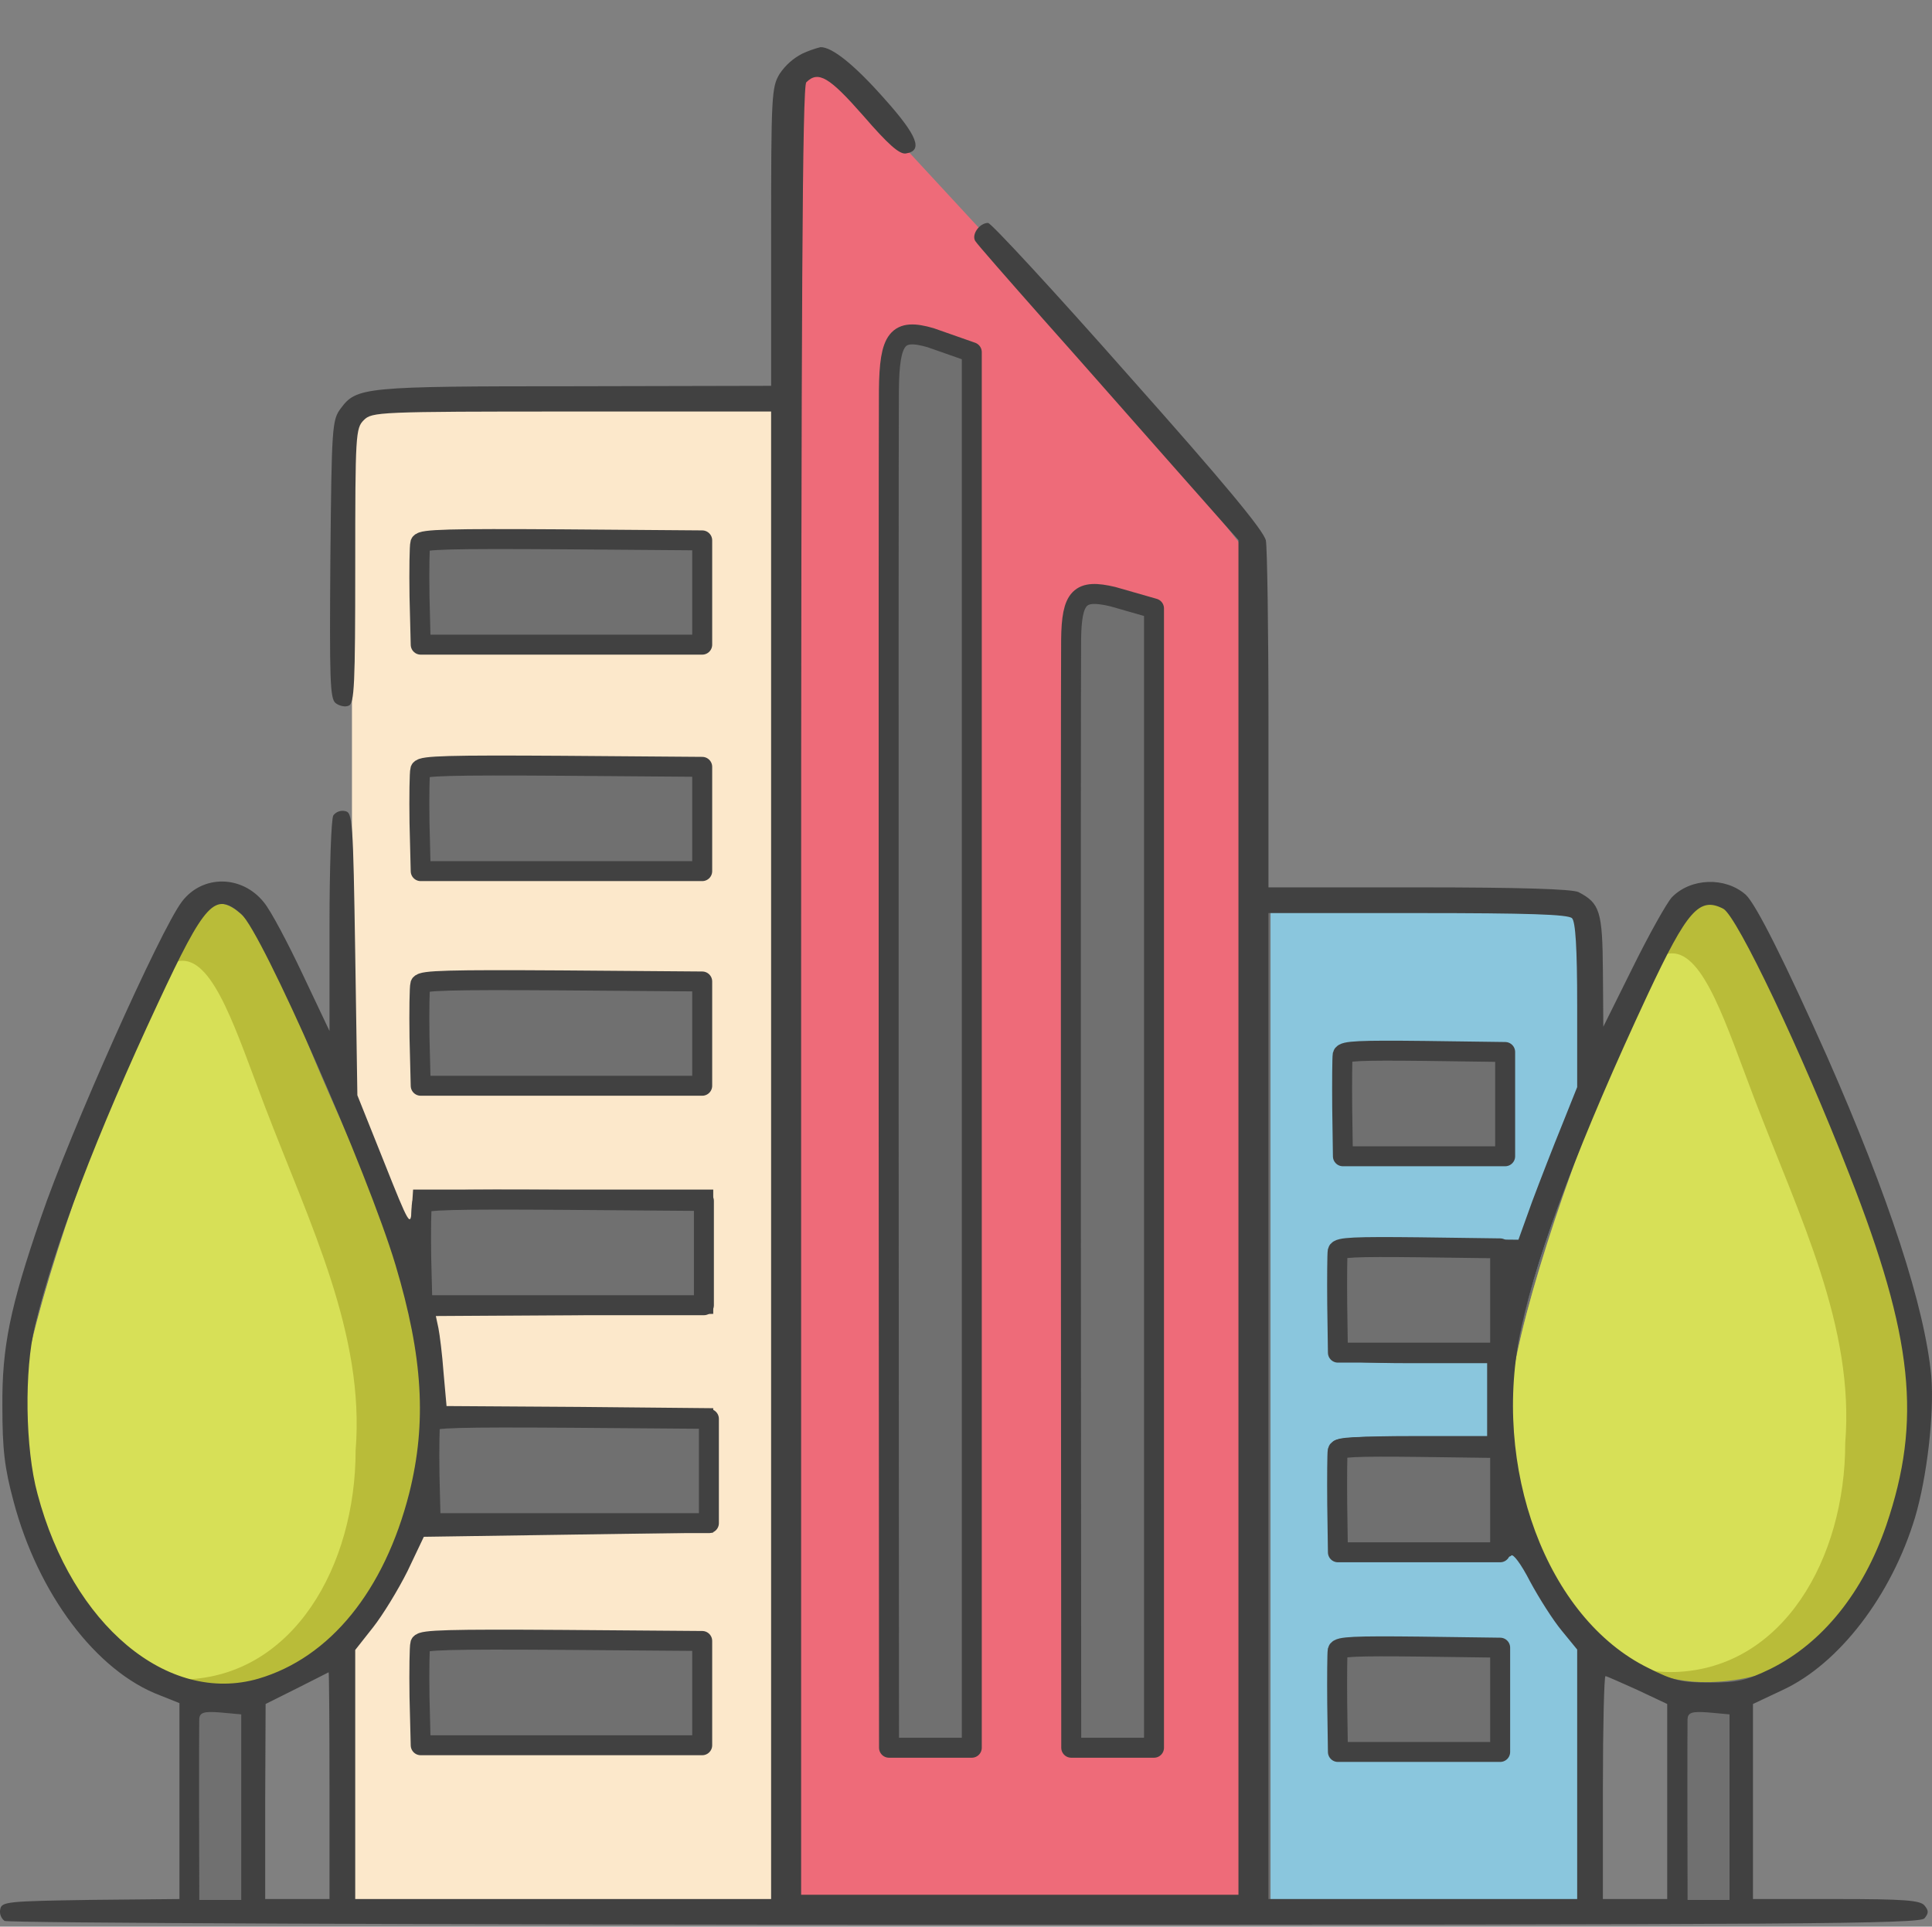 <svg width="774" height="772" viewBox="0 0 774 772" fill="none" xmlns="http://www.w3.org/2000/svg">
<rect x="0" y="0" width="774" height="772" fill="#808080" stroke="none"/>
<g clip-path="url(#clip0_1_2)">
<g clip-path="url(#clip1_1_2)">
<path d="M309 161H141V761H309V161Z" fill="#FCE8CB"/>
<path d="M86.649 677.5C74.502 677.5 63.135 674.167 52.865 667.593C48.096 664.541 43.544 660.767 39.335 656.375C35.299 652.165 31.526 647.334 28.12 642.016C24.839 636.891 21.867 631.267 19.289 625.301C16.785 619.507 14.637 613.357 12.906 607.024C11.207 600.809 9.903 594.401 9.033 587.981C8.168 581.601 7.729 575.204 7.729 568.968C7.729 561.191 9.176 550.98 12.031 538.618C14.624 527.388 18.384 514.343 23.209 499.844C31.573 474.706 43.106 445.346 55.685 417.172C59.04 409.658 61.809 402.221 64.486 395.028C68.049 385.457 71.126 377.192 74.707 371.11C78.579 364.532 82.558 361.468 87.229 361.468C90.394 361.468 93.425 362.793 96.498 365.52C99.314 368.02 102.122 371.667 105.081 376.668C110.654 386.089 115.99 399.063 121.64 412.799C123.299 416.832 125.015 421.004 126.768 425.162C130.442 433.874 134.276 442.55 137.984 450.941C156.905 493.756 174.777 534.196 170.989 576.924L170.987 576.946V576.968C170.987 583.261 170.518 589.582 169.594 595.756C168.672 601.921 167.287 607.995 165.478 613.809C163.656 619.668 161.385 625.318 158.73 630.603C156.032 635.974 152.907 641.024 149.443 645.615C142.193 655.219 133.506 662.822 123.621 668.211C113.065 673.967 101.32 677.081 88.714 677.468C88.026 677.489 87.331 677.5 86.649 677.5Z" fill="#B9BC39"/>
<path d="M87.229 361.968C82.753 361.968 78.911 364.953 75.137 371.363C71.579 377.407 68.509 385.654 64.955 395.203C62.275 402.403 59.503 409.848 56.142 417.376C43.57 445.536 32.042 474.879 23.683 500.001C18.864 514.486 15.107 527.516 12.518 538.731C9.672 551.056 8.229 561.229 8.229 568.968C8.229 575.181 8.666 581.556 9.528 587.913C10.396 594.312 11.694 600.698 13.388 606.892C15.114 613.203 17.253 619.33 19.748 625.103C22.316 631.044 25.274 636.644 28.542 641.746C31.93 647.037 35.682 651.842 39.696 656.029C43.878 660.392 48.399 664.141 53.134 667.172C63.323 673.693 74.599 677 86.649 677C87.327 677 88.017 676.989 88.698 676.968C101.226 676.584 112.895 673.49 123.382 667.772C133.203 662.417 141.837 654.861 149.043 645.313C152.49 640.747 155.599 635.722 158.283 630.379C160.926 625.118 163.186 619.493 165.001 613.66C166.802 607.871 168.181 601.822 169.1 595.682C170.02 589.532 170.487 583.236 170.487 576.968V576.924L170.49 576.88C174.267 534.28 156.421 493.897 137.527 451.143C133.818 442.751 129.983 434.072 126.308 425.357C124.553 421.196 122.837 417.023 121.177 412.988C115.535 399.27 110.205 386.312 104.65 376.922C101.718 371.967 98.943 368.359 96.166 365.894C93.189 363.252 90.266 361.968 87.229 361.968ZM87.229 360.968C102.864 360.968 113.537 392.498 127.229 424.968C149.453 477.672 176.038 525.63 171.487 576.968C171.487 627.778 141.352 676.352 88.729 677.968C88.032 677.989 87.337 678 86.649 678C35.344 678 7.229 619.105 7.229 568.968C7.229 536.145 32.577 467.705 55.229 416.968C67.518 389.443 72.663 360.968 87.229 360.968Z" fill="#707070"/>
<path d="M73.098 384.968C85.971 384.968 94.759 413.611 106.029 443.107C124.329 490.985 146.217 534.551 142.469 581.188C142.469 627.345 117.658 671.471 74.33 672.939C31.002 674.407 7.229 620.078 7.229 573.921C7.229 544.104 28.099 481.931 46.75 435.84C56.868 410.836 61.105 384.968 73.098 384.968Z" fill="#D7E057"/>
<path d="M635.5 761.5H508.5V362.5H635.5V549.562V761.5Z" fill="#8AC6DD"/>
<path d="M509 363V761H635V549.562V363H509ZM508 362H636C636 362 636 449.562 636 549.562C636 649.562 636 762 636 762H508V362Z" fill="#707070"/>
<path d="M683.42 674.532C671.273 674.532 659.906 671.199 649.636 664.625C644.867 661.573 640.315 657.799 636.106 653.407C632.07 649.197 628.297 644.366 624.892 639.048C621.61 633.923 618.638 628.299 616.06 622.333C613.556 616.539 611.409 610.389 609.677 604.056C607.977 597.841 606.674 591.433 605.804 585.013C604.939 578.633 604.5 572.236 604.5 566C604.5 558.224 605.947 548.012 608.802 535.65C611.395 524.42 615.155 511.375 619.98 496.876C628.344 471.738 639.878 442.378 652.457 414.204C655.811 406.69 658.58 399.253 661.257 392.06C664.82 382.489 667.897 374.224 671.478 368.142C675.35 361.564 679.329 358.5 684 358.5C687.165 358.5 690.196 359.826 693.269 362.552C696.085 365.052 698.893 368.699 701.852 373.7C707.425 383.121 712.761 396.095 718.411 409.831C720.07 413.864 721.786 418.036 723.539 422.194C727.213 430.906 731.047 439.582 734.755 447.973C753.676 490.788 771.548 531.228 767.76 573.956L767.758 573.978V574C767.758 580.293 767.289 586.614 766.365 592.788C765.443 598.953 764.058 605.027 762.249 610.841C760.427 616.7 758.156 622.35 755.501 627.635C752.803 633.006 749.678 638.056 746.214 642.647C738.964 652.251 730.277 659.854 720.392 665.243C709.836 670.999 698.091 674.113 685.485 674.5C684.797 674.521 684.102 674.532 683.42 674.532Z" fill="#B9BC39"/>
<path d="M684 359C679.524 359 675.682 361.985 671.908 368.395C668.35 374.439 665.28 382.686 661.726 392.235C659.046 399.435 656.274 406.88 652.913 414.408C640.341 442.568 628.813 471.911 620.454 497.033C615.635 511.518 611.878 524.548 609.289 535.763C606.443 548.088 605 558.261 605 566C605 572.213 605.437 578.588 606.299 584.946C607.167 591.345 608.466 597.73 610.159 603.924C611.885 610.235 614.024 616.362 616.519 622.135C619.087 628.076 622.045 633.676 625.313 638.778C628.701 644.069 632.453 648.874 636.467 653.061C640.649 657.424 645.17 661.173 649.905 664.204C660.094 670.725 671.37 674.032 683.42 674.032C684.098 674.032 684.788 674.021 685.469 674C697.997 673.616 709.666 670.522 720.153 664.804C729.974 659.449 738.608 651.893 745.814 642.345C749.261 637.779 752.37 632.754 755.054 627.411C757.697 622.15 759.957 616.525 761.772 610.693C763.573 604.903 764.952 598.854 765.871 592.714C766.791 586.564 767.258 580.268 767.258 574V573.956L767.261 573.912C771.038 531.312 753.192 490.929 734.298 448.175C730.589 439.783 726.754 431.104 723.079 422.389C721.324 418.228 719.608 414.055 717.948 410.021C712.306 396.302 706.976 383.344 701.421 373.954C698.489 368.999 695.714 365.391 692.937 362.926C689.96 360.284 687.037 359 684 359ZM684 358C699.635 358 710.308 389.53 724 422C746.224 474.704 772.809 522.662 768.258 574C768.258 624.81 738.123 673.384 685.5 675C684.803 675.021 684.108 675.032 683.42 675.032C632.115 675.032 604 616.137 604 566C604 533.177 629.347 464.737 652 414C664.289 386.475 669.434 358 684 358Z" fill="#707070"/>
<path d="M669.869 382C682.742 382 691.53 410.643 702.8 440.139C721.1 488.017 742.988 531.583 739.24 578.22C739.24 624.377 714.429 668.503 671.101 669.971C627.773 671.439 604 617.11 604 570.953C604 541.136 624.87 478.963 643.521 432.872C653.639 407.868 657.876 382 669.869 382Z" fill="#D7E057"/>
<path d="M328.11 22L424.87 126.667L500 222H316V38L328.11 22Z" fill="#EE6B79"/>
<path d="M316 222L500 219.75V766H316V222Z" fill="#EE6B79"/>
<path d="M321.465 21.475C317.791 23.343 314.657 26.122 312.365 29.548C309.101 34.873 308.93 38.136 308.93 94.82V154.597L230.43 154.769C145.577 154.769 142.83 155.113 136.473 163.701C133.038 168.339 132.866 170.915 132.351 223.991C132.007 272.091 132.179 279.816 134.412 281.705C135.958 282.905 138.363 283.423 139.737 282.736C141.97 281.877 142.314 274.319 142.314 226.736C142.314 174.003 142.486 171.598 145.749 168.336C149.012 165.074 151.415 164.897 229.051 164.897H308.923V760.935H142.311V661.135L149.353 652.203C153.304 647.222 159.487 637.087 163.266 629.53L169.793 615.789L227.851 614.932L285.737 614.073V564.261L232.317 563.746L178.897 563.402L177.697 550.002C177.182 542.788 176.151 534.715 175.636 532.138L174.605 527.328L230.086 526.984L285.739 526.469V476.659H165.5L164.985 484.389C164.47 491.775 164.126 491.431 153.82 465.495L143.17 438.871L142.311 382.188C141.452 328.425 141.28 325.505 138.189 324.988C137.333 324.806 136.442 324.871 135.621 325.175C134.8 325.479 134.082 326.01 133.551 326.706C132.692 327.906 132.005 347.833 132.005 371.022V413.105L121.184 390.26C115.344 377.893 108.473 364.838 105.725 361.575C96.965 350.582 81.162 350.41 72.917 361.231C64.329 372.397 27.914 453.986 16.406 487.824C4.038 523.724 0.775 539.697 0.951 563.402C0.951 580.751 1.81 588.137 5.417 601.534C15.208 638.634 38.568 669.726 64.162 679.345L71.892 682.437V760.937L36.336 761.281C3.013 761.796 0.608 761.968 0.093 765.06C-0.089 765.916 -0.024 766.807 0.28 767.628C0.584 768.449 1.115 769.167 1.811 769.698C3.011 770.557 176.155 771.244 386.399 771.244C724.266 771.244 769.099 770.9 770.987 768.667C772.705 766.606 772.705 765.575 770.987 763.514C769.269 761.453 763.087 760.937 735.603 760.937H702.274V682.781L714.298 677.113C736.798 666.635 757.755 639.324 767.198 608.062C772.007 591.916 774.928 566.494 773.725 551.55C771.151 523.724 756.725 479.579 731.99 423.411C715.157 385.622 703.477 362.262 699.354 358.483C691.109 351.269 677.368 351.783 669.81 359.514C667.749 361.747 660.71 374.286 654.179 387.514L642.327 411.388L642.155 389.058C641.983 365.182 640.955 361.919 632.364 357.453C629.787 356.253 609.347 355.564 568.464 355.564H508.177V288.746C508.177 251.988 507.662 219.524 507.146 216.603C506.287 212.652 490.828 193.93 452.009 150.303C422.465 116.808 397.043 89.325 395.841 89.325C392.406 89.325 389.141 93.963 390.688 96.539C391.375 97.739 403.742 111.826 417.999 127.973C432.256 143.947 455.616 170.573 470.045 186.889L496.151 216.431V759.217H320.951V397.131C320.951 117.837 321.466 34.531 323.012 32.983C327.822 28.173 332.287 30.922 345.857 46.383C355.82 57.891 360.285 61.842 362.862 61.499C369.904 60.468 367.671 54.457 354.274 39.513C342.422 26.113 333.318 18.729 328.681 18.901C326.203 19.539 323.788 20.4 321.465 21.475V21.475ZM96.621 366.213C105.038 373.599 147.292 469.613 158.457 506.891C169.45 543.649 170.996 570.102 163.957 598.271C153.994 637.434 132.18 664.23 103.495 672.646C67.251 683.124 28.945 651.175 15.031 598.614C10.051 580.407 9.707 548.974 14.001 531.282C21.731 498.99 38.907 454.158 63.301 401.941C82.193 361.403 86.143 357.109 96.621 366.213ZM690.421 364.152C695.921 367.244 721.683 421.179 740.921 470.652C766.514 535.924 769.95 569.247 755.693 611.158C746.418 638.126 730.1 658.394 709.316 668.7C699.697 673.338 696.262 674.2 685.097 674.2C673.932 674.2 670.497 673.513 660.362 668.36C619.651 648.427 597.151 587.797 609.52 531.797C616.391 500.535 633.396 455.704 660.192 398.333C675.994 364.667 680.803 359.17 690.422 364.151L690.421 364.152ZM629.787 367.931C631.162 369.305 631.851 379.611 631.851 402.797V435.607L625.667 451.066C622.232 459.483 616.907 473.224 613.815 481.466L608.315 496.753L572.761 496.413C547.855 496.413 536.346 496.928 534.629 498.302C531.537 500.879 531.194 541.072 534.285 544.164C535.659 545.538 545.278 546.225 566.062 546.225H595.778V575.425H566.062C545.278 575.425 535.662 576.112 534.285 577.486C532.908 578.86 532.224 586.418 532.224 600.331C532.224 614.244 532.911 621.802 534.285 623.176C537.033 625.924 603.679 626.096 605.397 623.348C606.084 622.317 609.348 626.612 612.955 633.654C616.562 640.354 622.23 649.285 625.666 653.407L631.851 660.966V760.935H508.177V365.869H567.951C612.096 365.869 628.242 366.384 629.788 367.93L629.787 367.931ZM132.005 715.417V760.935H106.24V721.772L106.412 682.781L118.779 676.597C125.65 673.162 131.318 670.242 131.662 670.07C131.833 670.07 132.005 690.338 132.005 715.417ZM655.897 677.117L667.921 682.785V760.939H642.151V716.279C642.151 691.716 642.666 671.619 643.182 671.619C643.698 671.619 649.37 674.197 655.897 677.112V677.117Z" fill="#414141"/>
<path d="M168.385 308.428C168.063 309.437 167.902 319.09 168.063 329.751L168.546 349.057H281.319V307.275L225.255 306.843C180.146 306.555 169.03 306.843 168.385 308.428Z" fill="#707070" stroke="#414141" stroke-width="8" stroke-linejoin="round"/>
<path d="M168.385 394.428C168.063 395.437 167.902 405.09 168.063 415.751L168.546 435.057H281.319V393.275L225.255 392.843C180.146 392.555 169.03 392.843 168.385 394.428Z" fill="#707070" stroke="#414141" stroke-width="8" stroke-linejoin="round"/>
<path d="M169.066 482.37C168.744 483.379 168.583 493.032 168.744 503.693L169.227 522.999H282V481.217L225.936 480.785C180.827 480.497 169.711 480.785 169.066 482.37Z" fill="#707070" stroke="#414141" stroke-width="8" stroke-linejoin="round"/>
<path d="M172.381 569.684C172.063 570.693 171.903 580.346 172.063 591.007L172.541 610.313H284.001V568.531L228.59 568.099C184.004 567.811 173.018 568.099 172.381 569.684Z" fill="#707070" stroke="#414141" stroke-width="8" stroke-linejoin="round"/>
<path d="M168.385 658.684C168.063 659.693 167.902 669.346 168.063 680.007L168.546 699.313H281.319V657.531L225.255 657.099C180.146 656.811 169.03 657.099 168.385 658.684Z" fill="#707070" stroke="#414141" stroke-width="8" stroke-linejoin="round"/>
<path d="M168.385 217.684C168.063 218.693 167.902 228.346 168.063 239.007L168.546 258.313H281.319V216.531L225.255 216.099C180.146 215.811 169.03 216.099 168.385 217.684Z" fill="#707070" stroke="#414141" stroke-width="8" stroke-linejoin="round"/>
<path d="M356.113 156.534C356.018 170.034 355.971 299.228 356.018 441.922L356.16 700.313H389.319V141.108L372.839 135.323C359.571 131.469 356.303 135.323 356.113 156.534Z" fill="#707070" stroke="#414141" stroke-width="8" stroke-linejoin="round"/>
<path d="M429.113 256.396C429.018 267.416 428.971 372.885 429.018 489.374L429.16 700.313H462.319V243.803L445.839 239.08C432.571 235.932 429.303 239.08 429.113 256.396Z" fill="#707070" stroke="#414141" stroke-width="8" stroke-linejoin="round"/>
<path d="M537.903 422.684C537.717 423.693 537.624 433.346 537.717 444.007L537.996 463.313H602.996V421.531L570.68 421.099C544.682 420.811 538.274 421.099 537.903 422.684Z" fill="#707070" stroke="#414141" stroke-width="8" stroke-linejoin="round"/>
<path d="M535.903 661.37C535.717 662.379 535.624 672.032 535.717 682.693L535.996 701.999H600.996V660.217L568.68 659.785C542.682 659.497 536.274 659.785 535.903 661.37Z" fill="#707070" stroke="#414141" stroke-width="8" stroke-linejoin="round"/>
<path d="M535.903 501.37C535.717 502.379 535.624 512.032 535.717 522.693L535.996 541.999H600.996V500.217L568.68 499.785C542.682 499.497 536.274 499.785 535.903 501.37Z" fill="#707070" stroke="#414141" stroke-width="8" stroke-linejoin="round"/>
<path d="M535.903 581.37C535.717 582.379 535.624 592.032 535.717 602.693L535.996 621.999H600.996V580.217L568.68 579.785C542.682 579.497 536.274 579.785 535.903 581.37Z" fill="#707070" stroke="#414141" stroke-width="8" stroke-linejoin="round"/>
<path d="M79.814 688.997C79.766 690.797 79.742 707.974 79.766 726.95L79.838 761.313H96.643V686.945L88.289 686.176C81.567 685.663 79.91 686.176 79.814 688.997Z" fill="#707070"/>
<path d="M676.057 688.997C676.009 690.797 675.985 707.974 676.009 726.95L676.081 761.313H692.886V686.945L684.532 686.176C677.81 685.663 676.153 686.176 676.057 688.997Z" fill="#707070"/>
</g>
</g>
<defs>
<clipPath id="clip0_1_2">
<rect width="774" height="771.24" fill="white"/>
</clipPath>
<clipPath id="clip1_1_2">
<rect width="774" height="771.241" fill="white"/>
</clipPath>
</defs>
</svg>
